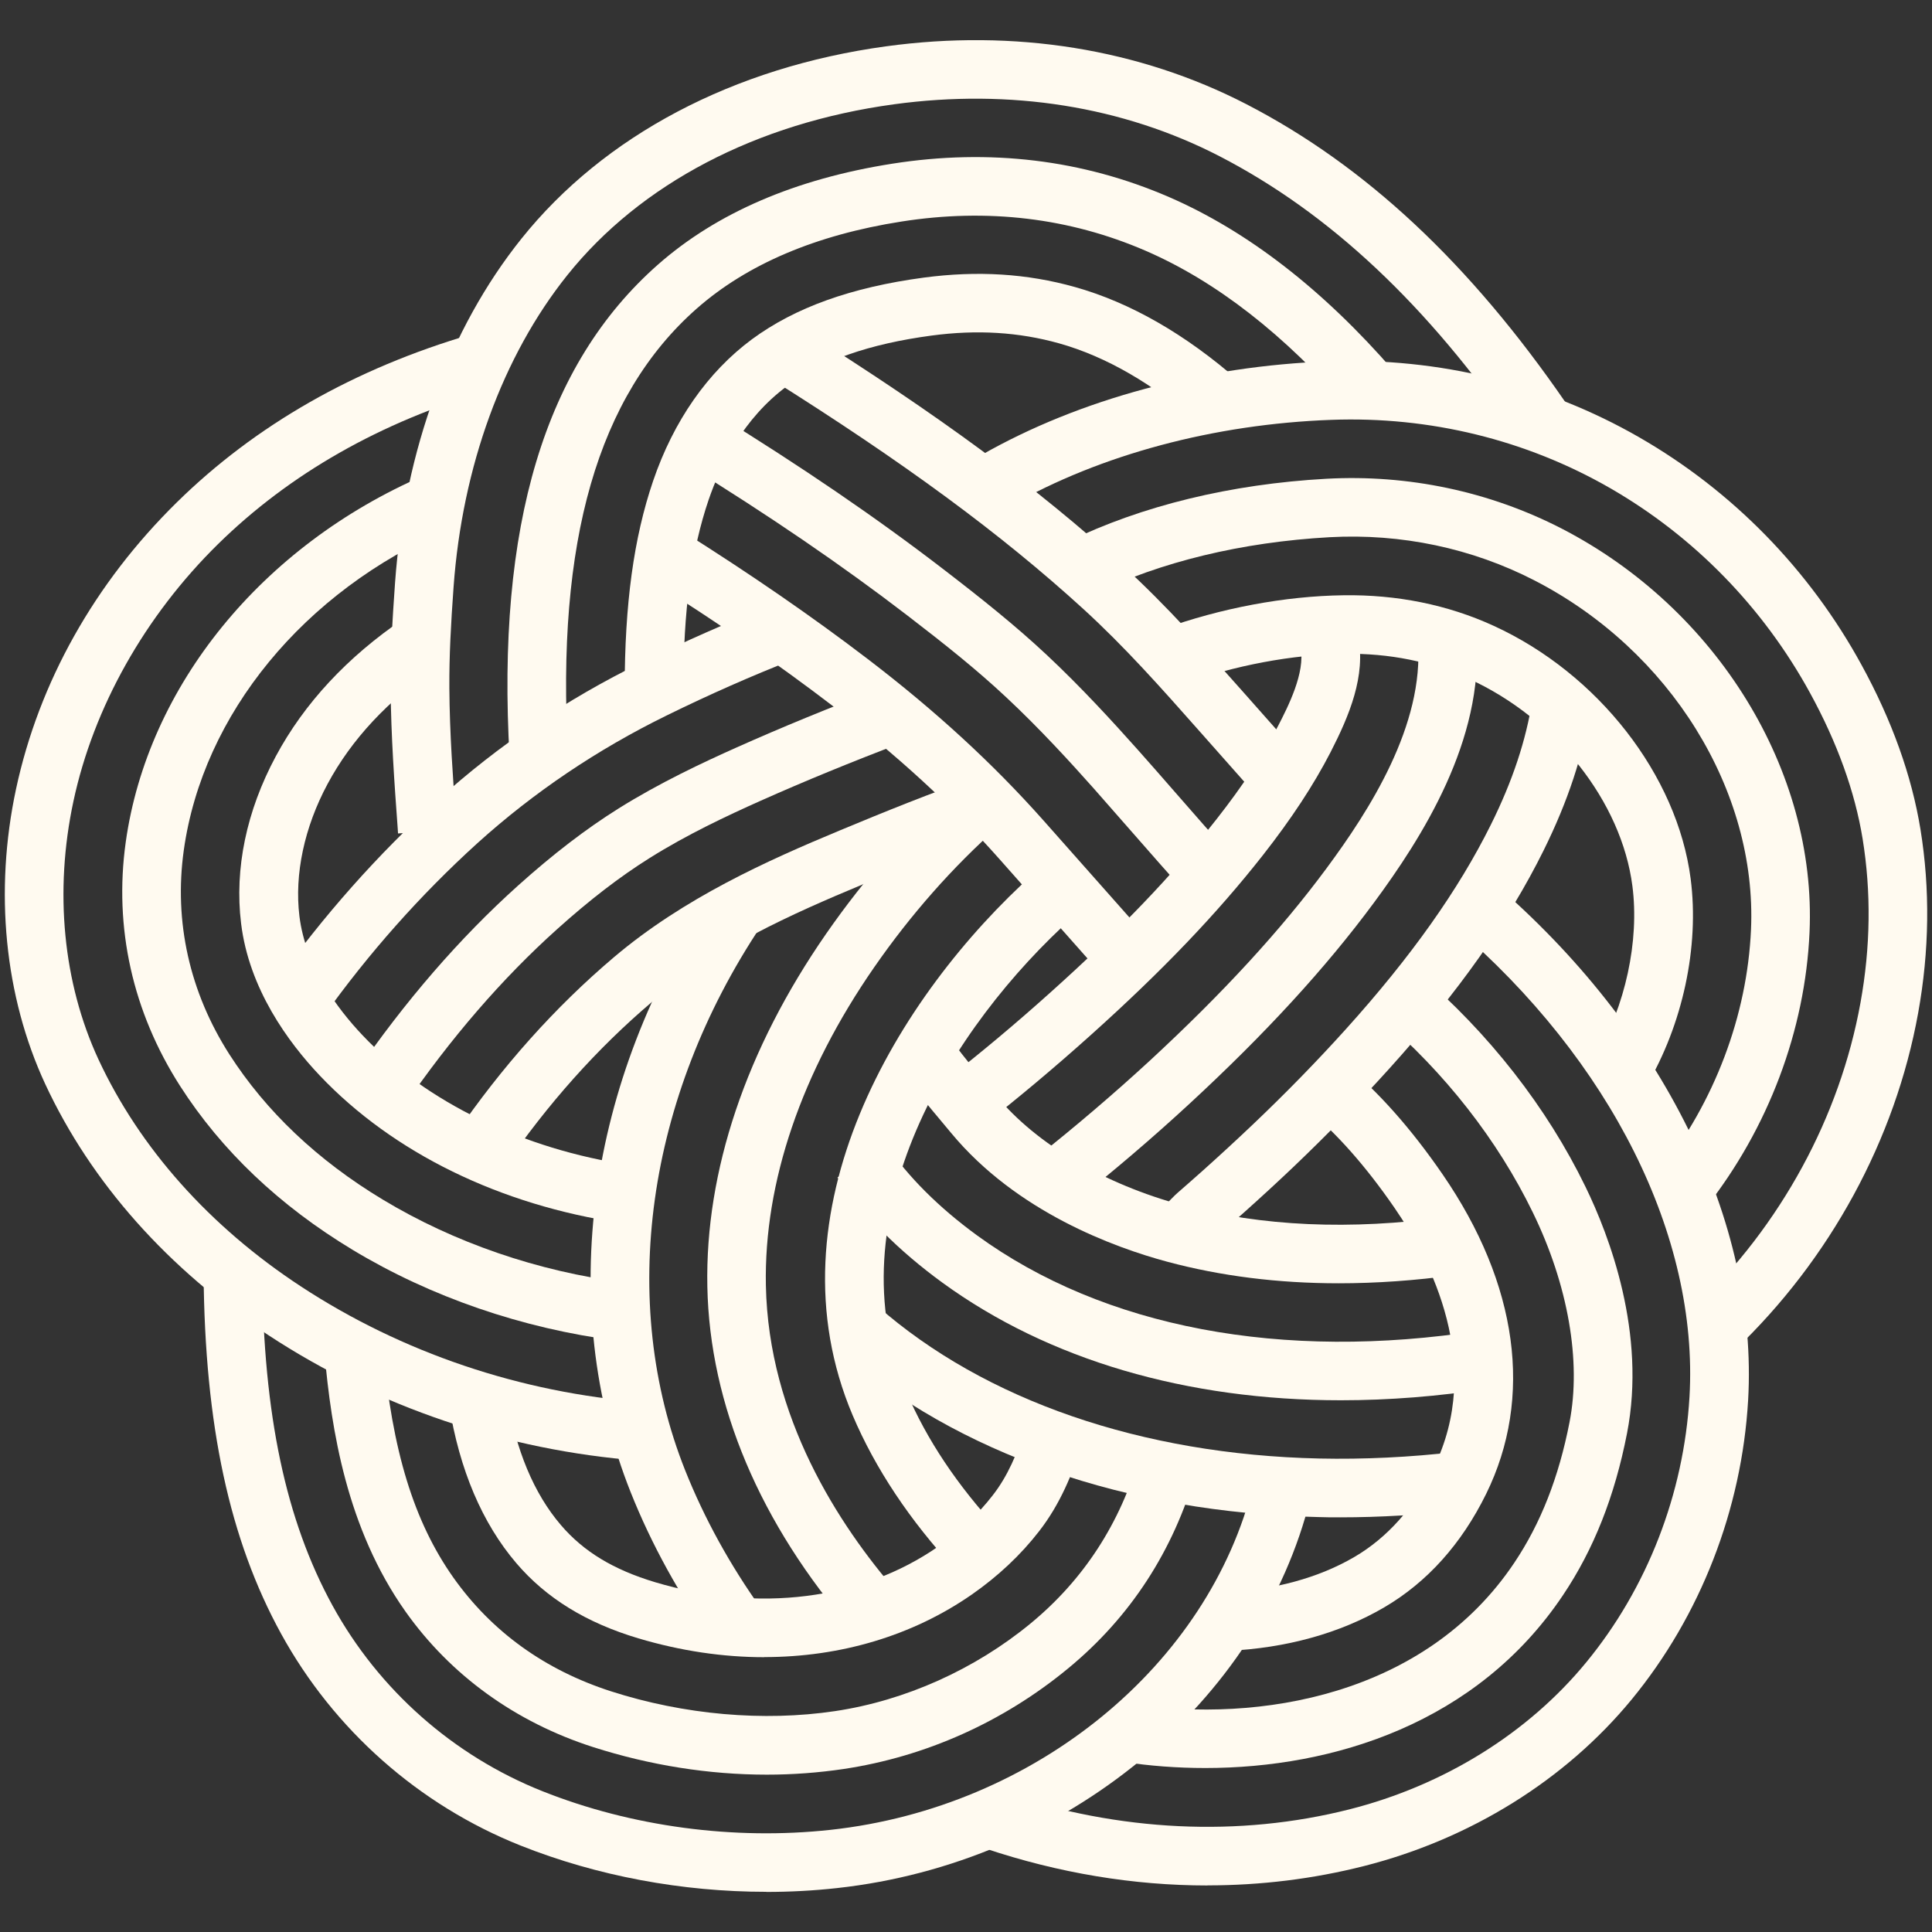 <?xml version="1.0" encoding="UTF-8"?>
<svg id="_レイヤー_2" data-name=" レイヤー 2" xmlns="http://www.w3.org/2000/svg" viewBox="0 0 201 201">
  <rect x="0" y="0" width="201" height="201" fill="#333333" stroke="none"/>
  <defs>
    <style>
      .cls-1 {
        fill: #fffaf0;
      }
    </style>
  </defs>
  <g>
    <path class="cls-1" d="M64.63,127.24c-12.61-1.86-23.74-7.31-31.35-15.33-3.29-3.47-7.38-9.04-8.2-15.86-.69-5.67.56-11.68,3.61-17.36,2.96-5.52,7.44-10.34,13.32-14.33l3.43,5.04c-5.05,3.42-8.87,7.52-11.36,12.16-2.42,4.51-3.46,9.39-2.93,13.75.63,5.18,3.92,9.61,6.58,12.41,6.57,6.94,16.71,11.86,27.8,13.49l-.89,6.03Z"/>
    <path class="cls-1" d="M64.16,139.48c-9.83-1.27-19.34-4.54-27.49-9.46-7.59-4.58-13.62-10.31-17.93-17.03-4.94-7.71-6.9-16.48-5.66-25.37,2.27-16.24,14.17-30.86,31.06-38.16l2.42,5.59c-14.95,6.46-25.46,19.26-27.44,33.41-1.04,7.43.61,14.78,4.75,21.24,3.8,5.92,9.16,11.01,15.95,15.1,7.43,4.48,16.12,7.47,25.12,8.63l-.78,6.04Z"/>
    <path class="cls-1" d="M66.49,151.96c-13.84-1.07-27.16-5.57-38.53-13.03-10.45-6.85-18.49-15.9-23.26-26.16C.47,103.64-.61,92.74,1.67,82.08c2.38-11.09,8.16-21.4,16.73-29.82,8.18-8.04,18.49-13.92,30.64-17.48l1.72,5.85c-11.18,3.28-20.63,8.66-28.08,15.98-7.6,7.47-12.95,16.98-15.04,26.75-2.01,9.38-1.08,18.91,2.6,26.85,4.29,9.23,11.57,17.4,21.07,23.63,10.51,6.89,22.84,11.06,35.65,12.05l-.47,6.07Z"/>
  </g>
  <g>
    <path class="cls-1" d="M41.41,86.72l-.03-.49c-.35-4.76-.7-9.68-.74-14.6-.02-3.55.17-6.97.46-11.01.99-13.73,5.66-26.44,13.15-35.79,8.59-10.73,22.06-17.84,37.93-20.01,13.37-1.83,26.34.26,37.51,6.03,12.38,6.4,23.24,16.56,33.22,31.07l-5.03,3.45c-9.39-13.66-19.53-23.18-30.99-29.11-10.05-5.19-21.76-7.06-33.88-5.41-14.31,1.95-26.38,8.27-33.99,17.78-6.72,8.4-10.92,19.91-11.83,32.42-.28,3.89-.46,7.17-.44,10.53.03,4.72.37,9.33.72,14.2l.04.49-6.09.44Z"/>
    <path class="cls-1" d="M53.02,78.85c-1.4-24.15,3.65-40.94,15.43-51.32,6.12-5.39,14.32-8.92,24.38-10.5,10.12-1.59,19.81-.42,28.79,3.47,8.16,3.54,16.03,9.63,23.39,18.11l-4.61,3.99c-6.76-7.79-13.89-13.34-21.21-16.51-7.9-3.42-16.46-4.45-25.41-3.04-8.89,1.39-16.05,4.44-21.29,9.05-10.29,9.06-14.66,24.23-13.38,46.4l-6.09.35Z"/>
    <path class="cls-1" d="M64.99,71.69c0-8.85.94-15.73,2.96-21.66,2.13-6.25,5.69-11.34,10.29-14.74,4.48-3.3,10.33-5.4,17.88-6.41,5.58-.74,10.72-.42,15.71.98,5.77,1.62,11.52,4.92,17.08,9.8l-4.03,4.57c-4.87-4.28-9.81-7.14-14.7-8.51-4.18-1.17-8.52-1.44-13.25-.81-6.5.87-11.43,2.59-15.06,5.27-4.54,3.35-6.93,8.27-8.14,11.8-1.8,5.28-2.64,11.54-2.63,19.7h-6.1Z"/>
  </g>
  <g>
    <path class="cls-1" d="M180.49,140.47l-4.21-4.41c8.99-8.57,15.13-19.84,17.28-31.74,1.05-5.79,1.12-11.53.22-17.06-.8-4.9-2.64-10-5.47-15.17-4.89-8.93-12.09-16.3-20.82-21.32-8.72-5.01-18.74-7.47-28.97-7.09-12.18.44-24.03,3.61-33.36,8.93l-3.02-5.29c10.17-5.8,23.01-9.25,36.16-9.73,11.38-.41,22.52,2.32,32.23,7.9,9.71,5.58,17.71,13.76,23.13,23.67,3.17,5.78,5.23,11.54,6.14,17.12,1.01,6.21.93,12.64-.24,19.11-2.38,13.16-9.15,25.61-19.07,35.07Z"/>
    <path class="cls-1" d="M177.46,125.66l-4.8-3.76c5.73-7.29,9.11-16.23,9.51-25.19.64-14.45-8.4-29.04-22.5-36.31-6.53-3.37-13.9-4.92-21.35-4.51-9.12.51-17.6,2.56-24.52,5.93l-2.68-5.47c7.64-3.73,16.93-5.99,26.86-6.54,8.52-.47,16.99,1.32,24.49,5.18,16.17,8.34,26.54,25.22,25.79,41.99-.45,10.22-4.29,20.41-10.81,28.68Z"/>
    <path class="cls-1" d="M171.24,113.04l-5.25-3.1c3.11-5.26,4.58-12.06,3.84-17.76-1.13-8.77-7.96-17.43-16.99-21.55-3.94-1.8-8.31-2.68-12.97-2.61-5.45.08-11.43,1.2-16.86,3.17l-2.08-5.73c6.05-2.19,12.74-3.45,18.85-3.53,5.53-.08,10.82.98,15.6,3.17,10.87,4.97,19.11,15.54,20.51,26.31.92,7.09-.82,15.18-4.64,21.64Z"/>
  </g>
  <g>
    <path class="cls-1" d="M33.61,105.81l-4.97-3.53c4.99-7,10.68-13.41,16.92-19.06,6.26-5.67,13.37-10.47,21.14-14.27,4.57-2.24,9.13-4.25,13.55-5.98l2.23,5.67c-4.27,1.67-8.67,3.61-13.09,5.78-7.25,3.55-13.89,8.03-19.73,13.31-5.91,5.36-11.31,11.44-16.05,18.08Z"/>
    <path class="cls-1" d="M41.99,115.15l-5.04-3.44c5.18-7.55,10.88-14.13,16.95-19.58,3.64-3.27,7.06-5.89,10.44-8.01,4.26-2.67,8.81-4.8,12.3-6.36,4.7-2.1,9.63-4.12,15.06-6.19l2.17,5.69c-5.32,2.02-10.14,4-14.74,6.05-3.51,1.57-7.63,3.5-11.55,5.96-3.08,1.93-6.23,4.35-9.6,7.38-5.71,5.12-11.09,11.34-15.99,18.49Z"/>
    <path class="cls-1" d="M52.4,121.5l-5.04-3.44c4.84-7.08,10.4-13.3,16.53-18.49,7.28-6.16,15.93-10.03,23.47-13.17,4.59-1.91,9.53-3.92,14.53-5.65l2,5.76c-4.84,1.67-9.68,3.64-14.18,5.52-7.44,3.1-15.27,6.6-21.87,12.2-5.7,4.83-10.9,10.65-15.43,17.28Z"/>
  </g>
  <g>
    <path class="cls-1" d="M130.99,83.07l-6.2-7c-4-4.52-7.78-8.78-12.08-12.71-8.57-7.82-18.66-15.25-32.74-24.09l3.25-5.16c14.4,9.04,24.76,16.67,33.61,24.75,4.54,4.14,8.6,8.73,12.53,13.16l6.2,7-4.57,4.04Z"/>
    <path class="cls-1" d="M123.83,93.39c-2.1-2.29-4.16-4.66-6.16-6.94-1.29-1.48-2.58-2.95-3.88-4.42-2.41-2.71-5.62-6.23-9.1-9.48-3.04-2.85-6.31-5.46-10.28-8.51-6.84-5.25-14.41-10.42-23.15-15.81l3.21-5.18c8.92,5.5,16.66,10.78,23.66,16.16,4.11,3.16,7.51,5.88,10.73,8.89,3.66,3.42,6.99,7.08,9.49,9.88,1.32,1.48,2.62,2.97,3.92,4.46,1.97,2.26,4.01,4.6,6.06,6.84l-4.51,4.11Z"/>
    <path class="cls-1" d="M114.66,101.43l-10.66-12.03c-4.95-5.59-10.65-10.82-17.41-15.99-5.69-4.35-11.9-8.64-19.01-13.1l3.25-5.15c7.26,4.57,13.63,8.96,19.47,13.42,7.08,5.41,13.05,10.91,18.27,16.79l10.66,12.03-4.57,4.04Z"/>
  </g>
  <g>
    <path class="cls-1" d="M102.2,117.14l-3.75-4.81c3.56-2.77,7.23-5.84,10.89-9.13,7.18-6.44,12.65-12.15,17.23-17.98,2.74-3.49,4.84-6.68,6.42-9.74.99-1.92,2.83-5.51,2.32-8.08l5.99-1.18c.81,4.09-.91,8.21-2.88,12.05-1.76,3.41-4.06,6.91-7.04,10.71-4.8,6.11-10.5,12.07-17.95,18.75-3.77,3.38-7.55,6.55-11.22,9.41Z"/>
    <path class="cls-1" d="M111.52,125.27l-3.79-4.77c4.17-3.31,8.17-6.72,11.88-10.14,7.63-7.05,13.65-13.6,18.41-20.04,4.41-5.96,10.19-14.9,9.49-23.6l6.08-.48c.85,10.74-5.68,20.95-10.67,27.7-4.99,6.75-11.26,13.59-19.18,20.9-3.82,3.53-7.93,7.04-12.23,10.44Z"/>
    <path class="cls-1" d="M122.23,131.38v-6.09c-.81,0-1.31.35-1.31.35.2-.14.68-.64.91-.88.28-.29.52-.52.67-.65.91-.79,1.8-1.58,2.7-2.38,1.84-1.65,3.52-3.2,5.14-4.74,3.43-3.26,6.69-6.6,9.69-9.93,6.77-7.51,11.7-14.46,15.08-21.27,2.26-4.55,3.66-8.79,4.31-12.96l6.03.93c-.74,4.8-2.33,9.62-4.87,14.74-3.62,7.31-8.86,14.72-16.01,22.64-3.11,3.45-6.48,6.9-10.01,10.27-1.66,1.58-3.39,3.17-5.28,4.86-.92.82-1.84,1.63-2.77,2.44-.05.05-.16.17-.29.3-1.13,1.16-2.31,2.37-3.98,2.37Z"/>
  </g>
  <g>
    <path class="cls-1" d="M99.39,163.29c-4.74-5.11-8.33-10.51-10.68-16.04-8.96-21.12,4.6-43.61,18.93-56.46l4.08,4.53c-12.84,11.51-25.09,31.39-17.39,49.55,2.07,4.88,5.28,9.68,9.53,14.27l-4.48,4.14Z"/>
    <path class="cls-1" d="M88.71,169.62c-9.65-11.1-14.88-23.47-15.12-35.77-.24-12.01,4.03-24.69,12.35-36.69,4.08-5.88,8.75-11.17,13.89-15.73l4.05,4.55c-4.78,4.24-9.13,9.17-12.93,14.65-7.58,10.93-11.48,22.38-11.27,33.1.27,13.71,7.56,24.91,13.63,31.9l-4.61,3.99Z"/>
    <path class="cls-1" d="M74.27,170.98c-3.59-5.03-6.5-10.32-8.66-15.74-7.74-19.45-4.57-42.73,8.49-62.29l5.08,3.38c-11.94,17.89-14.9,39.07-7.89,56.66,1.98,4.96,4.65,9.83,7.96,14.45l-4.97,3.54Z"/>
  </g>
  <g>
    <path class="cls-1" d="M139.28,133.51c-6.31,0-12.28-.75-17.83-2.24-5.48-1.47-15.68-5.17-22.49-13.39l-1.06-1.27c-1.19-1.42-2.42-2.89-3.57-4.44l4.91-3.61c1.03,1.4,2.2,2.79,3.33,4.15l1.08,1.29c4.19,5.06,11.25,9.21,19.37,11.39,8.2,2.2,17.47,2.62,27.54,1.22l.84,6.04c-4.17.58-8.22.86-12.14.86Z"/>
    <path class="cls-1" d="M139.51,145.68c-16.04,0-30.41-4.19-41.47-12.24-4.53-3.3-8.2-6.98-10.91-10.94l5.04-3.44c2.32,3.39,5.51,6.57,9.47,9.46,13.17,9.6,31.75,13.12,52.3,9.92l.94,6.02c-5.25.82-10.4,1.22-15.38,1.22Z"/>
    <path class="cls-1" d="M139.4,157.86c-.76,0-1.53,0-2.29-.03-19.9-.44-37.6-6.61-49.85-17.37l4.03-4.57c11.17,9.81,27.49,15.44,45.96,15.85,4.64.1,9.44-.13,14.26-.69l.71,6.05c-4.32.5-8.62.76-12.82.76Z"/>
  </g>
  <g>
    <path class="cls-1" d="M125.62,196.16c-7.68,0-15.48-1.29-23.12-3.85l1.94-5.78c12.03,4.03,24.46,4.62,35.95,1.71,9.83-2.49,18.58-7.92,24.64-15.3,6.34-7.71,10.15-17.52,10.74-27.62.97-16.68-8.18-34.98-24.46-48.94l3.98-4.62c17.72,15.19,27.65,35.35,26.58,53.91-.66,11.38-4.96,22.43-12.11,31.13-6.89,8.38-16.78,14.53-27.86,17.34-5.28,1.34-10.74,2.01-16.27,2.01Z"/>
    <path class="cls-1" d="M125.4,183.94c-2.93,0-5.79-.22-8.48-.63l.91-6.02c13.11,1.98,30.43-.84,39.71-14.7,2.75-4.1,4.63-8.89,5.75-14.63,1.24-6.34-.15-14.29-3.82-21.82-3.66-7.53-9.15-14.55-15.88-20.3l3.97-4.63c7.35,6.29,13.37,13.99,17.39,22.26,2.49,5.11,6.35,15.24,4.32,25.65-1.28,6.56-3.46,12.07-6.67,16.85-8.92,13.31-23.87,17.97-37.22,17.97Z"/>
    <path class="cls-1" d="M127.68,171.75l-.27-6.09c5.11-.23,9.78-1.5,13.5-3.68,3.43-2.01,6.2-5.12,8.23-9.24,5.3-10.75-.28-21.6-4.08-27.11-2.98-4.32-6.04-7.78-9.11-10.29l3.86-4.72c3.51,2.87,6.97,6.75,10.27,11.55,7.86,11.42,9.47,23.23,4.53,33.26-2.56,5.2-6.13,9.18-10.61,11.8-4.57,2.68-10.21,4.25-16.32,4.52Z"/>
  </g>
  <g>
    <path class="cls-1" d="M79.51,172.41c-4.28,0-8.69-.65-13.09-1.96-5.43-1.62-9.59-4.18-12.7-7.82-3.55-4.16-5.91-9.7-7-16.46l6.02-.97c.91,5.65,2.8,10.18,5.62,13.47,2.36,2.76,5.47,4.64,9.8,5.94,10.73,3.2,21.47,1.84,29.46-3.72,2.21-1.54,4.11-3.32,5.66-5.32,1.58-2.03,2.53-4.32,3.47-7.14l5.79,1.93c-.98,2.95-2.2,6.07-4.43,8.94-1.92,2.48-4.28,4.69-6.99,6.58-6.18,4.3-13.68,6.52-21.61,6.52Z"/>
    <path class="cls-1" d="M79.77,184.63c-6.01,0-12.14-.97-18.07-2.87-8.07-2.59-14.82-7.47-19.52-14.11-6.11-8.64-7.71-18.91-8.42-26.89l6.08-.54c.95,10.72,3.22,18.09,7.33,23.91,3.99,5.63,9.51,9.61,16.4,11.83,7.59,2.44,15.86,3.17,23.3,2.06,7.31-1.09,14.55-4.34,20.36-9.13,5.51-4.54,9.33-10.42,11.35-17.48l5.87,1.67c-2.36,8.26-6.85,15.16-13.33,20.5-6.75,5.57-14.83,9.18-23.34,10.46-2.63.39-5.31.59-8.01.59Z"/>
    <path class="cls-1" d="M79.73,196.82c-8.76,0-17.62-1.65-25.56-4.81-10.58-4.21-19.43-12.04-24.92-22.03-5.38-9.8-7.94-21.7-8.07-37.48l6.1-.05c.12,14.73,2.45,25.72,7.32,34.6,4.8,8.75,12.56,15.61,21.83,19.3,9.27,3.69,19.93,5.12,29.99,4.02,21.26-2.32,39.35-17.12,43.99-35.99l5.93,1.45c-5.25,21.31-25.5,38-49.26,40.6-2.43.27-4.89.4-7.36.4Z"/>
  </g>
</svg>